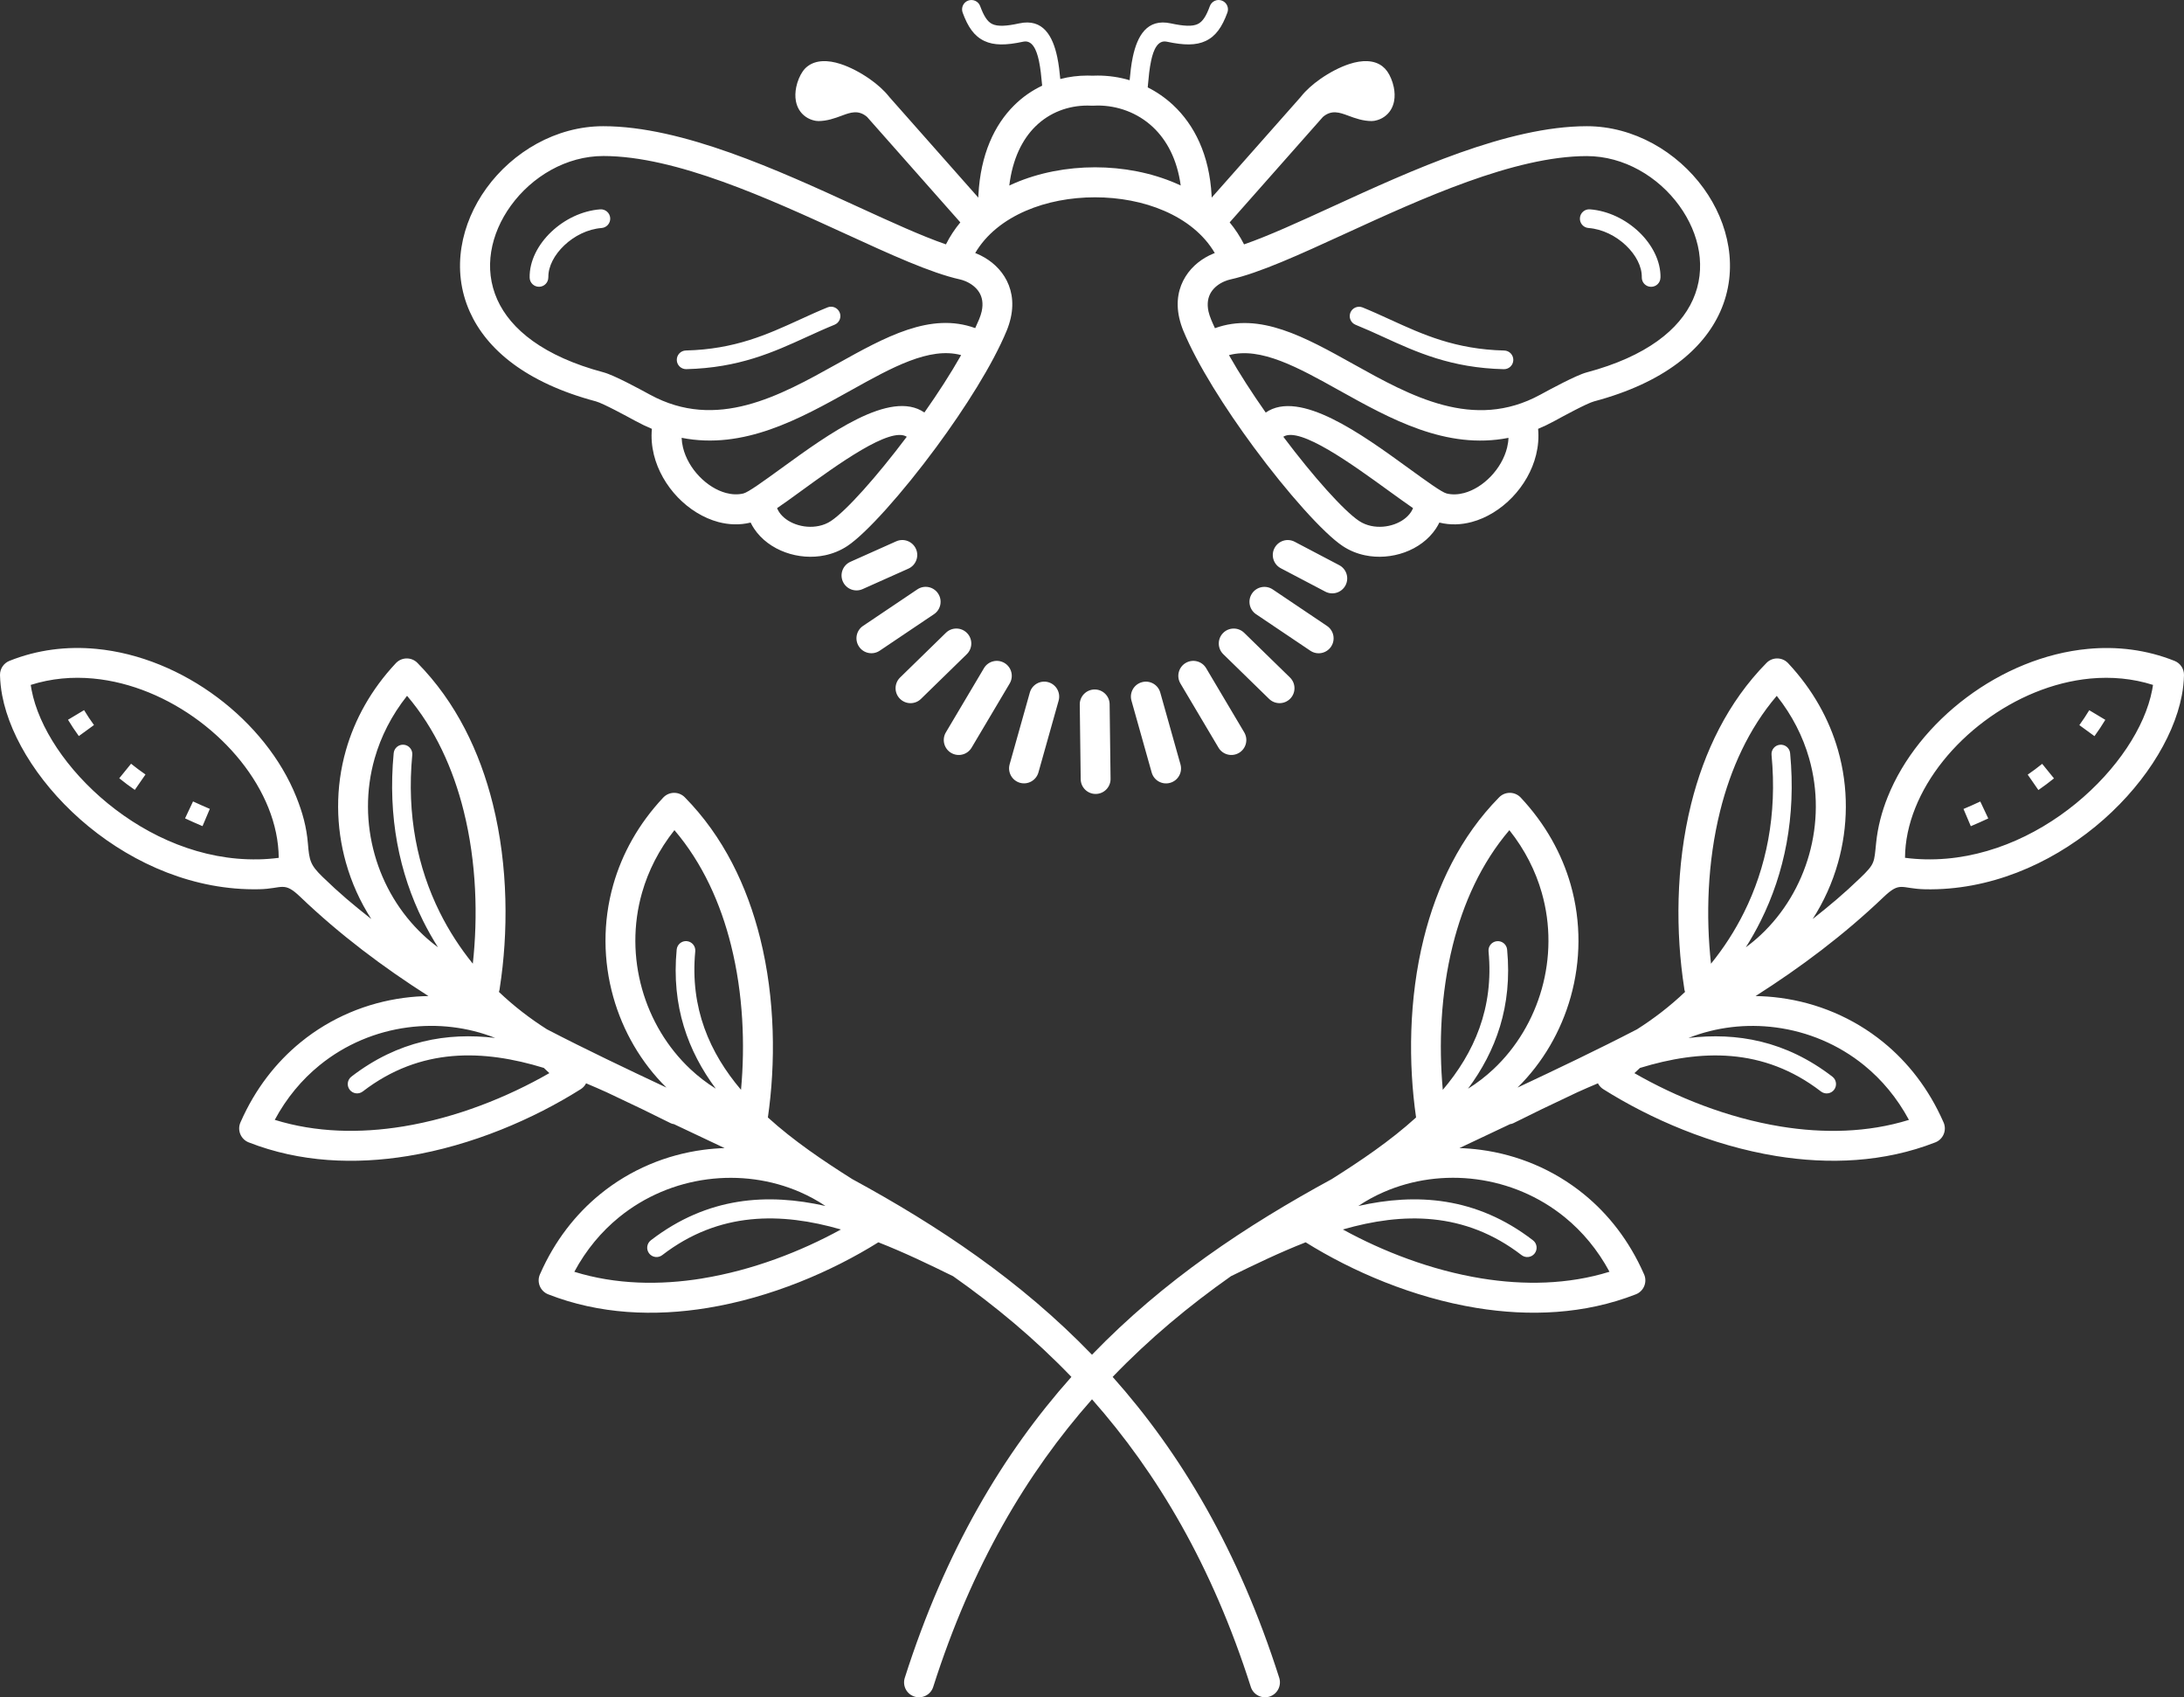 <svg data-v-423bf9ae="" xmlns="http://www.w3.org/2000/svg" viewBox="0 0 29330136.454 22787517" class="iconAbove"><rect x="0" y="0" width="29330136.454" height="22787517" fill="#333333" stroke="none"/><!----><!----><!----><g data-v-423bf9ae="" id="140a4b26-27df-4ebd-8af7-089572c46763" fill="white" transform="matrix(5.923,0,0,5.923,14664873.257,22787438.1)"><path d="M2.87 3.74L2.87 7.50L3.98 7.50L3.98 7.50Q4.59 7.50 4.98 6.86L4.98 6.86L4.98 6.86Q5.33 6.30 5.33 5.58L5.33 5.58L5.33 5.58Q5.33 4.35 4.50 3.84L4.50 3.84L4.50 3.85L4.50 3.85Q4.29 3.74 3.71 3.74L3.71 3.74L2.87 3.74ZM2.87 12.30L4.02 12.30L4.02 12.30Q4.75 12.30 5.04 12.14L5.04 12.14L5.04 12.14Q5.44 11.90 5.71 11.31L5.71 11.31L5.71 11.31Q5.85 11.03 5.91 10.76L5.91 10.76L5.91 10.76Q5.97 10.49 5.97 10.21L5.97 10.21L5.97 10.21Q5.97 9.63 5.69 9.06L5.69 9.06L5.69 9.06Q5.39 8.46 4.92 8.25L4.92 8.25L4.92 8.25Q4.79 8.20 4.58 8.18L4.58 8.18L4.58 8.18Q4.38 8.15 4.09 8.15L4.09 8.15L2.87 8.15L2.87 12.30ZM0.46 3.04L3.55 3.04L3.55 3.04Q4.16 3.04 4.61 3.08L4.61 3.08L4.61 3.08Q5.06 3.12 5.37 3.21L5.37 3.21L5.37 3.21Q5.84 3.36 6.19 3.66L6.19 3.66L6.19 3.66Q6.54 3.96 6.76 4.39L6.76 4.39L6.76 4.39Q6.90 4.68 6.97 4.98L6.97 4.98L6.97 4.98Q7.04 5.28 7.04 5.60L7.04 5.60L7.04 5.60Q7.04 6.28 6.77 6.80L6.77 6.80L6.77 6.80Q6.49 7.31 6.00 7.66L6.00 7.66L6.00 7.66Q6.70 7.94 7.15 8.55L7.15 8.55L7.15 8.55Q7.42 8.91 7.55 9.33L7.55 9.33L7.55 9.33Q7.68 9.74 7.68 10.21L7.68 10.21L7.68 10.21Q7.68 11.53 6.79 12.30L6.79 12.30L6.79 12.30Q5.95 13.01 4.62 13.01L4.62 13.01L0.46 13.01L0.46 12.30L1.16 12.30L1.16 3.74L0.46 3.74L0.46 3.04ZM10.97 3.74L10.97 7.50L12.08 7.50L12.08 7.50Q12.69 7.50 13.08 6.86L13.08 6.86L13.08 6.86Q13.43 6.30 13.43 5.58L13.43 5.58L13.43 5.58Q13.43 4.35 12.60 3.84L12.60 3.84L12.61 3.85L12.61 3.85Q12.39 3.74 11.81 3.74L11.81 3.74L10.97 3.74ZM10.97 12.30L12.12 12.30L12.12 12.30Q12.85 12.30 13.14 12.14L13.14 12.14L13.14 12.14Q13.54 11.90 13.82 11.31L13.82 11.31L13.82 11.31Q13.95 11.03 14.01 10.76L14.01 10.76L14.01 10.76Q14.07 10.49 14.07 10.21L14.07 10.21L14.07 10.21Q14.07 9.63 13.79 9.06L13.79 9.06L13.79 9.06Q13.49 8.46 13.02 8.25L13.02 8.25L13.02 8.25Q12.89 8.20 12.68 8.18L12.68 8.18L12.68 8.18Q12.48 8.15 12.19 8.15L12.19 8.15L10.97 8.15L10.97 12.30ZM8.57 3.04L11.65 3.04L11.65 3.04Q12.26 3.04 12.71 3.08L12.71 3.08L12.71 3.08Q13.16 3.12 13.47 3.21L13.47 3.21L13.47 3.21Q13.95 3.36 14.29 3.66L14.29 3.66L14.29 3.66Q14.64 3.96 14.86 4.39L14.86 4.39L14.86 4.39Q15.00 4.68 15.07 4.98L15.07 4.98L15.07 4.98Q15.14 5.28 15.14 5.60L15.14 5.60L15.14 5.60Q15.14 6.28 14.87 6.80L14.87 6.80L14.87 6.80Q14.59 7.31 14.10 7.66L14.10 7.66L14.10 7.66Q14.80 7.94 15.25 8.55L15.25 8.55L15.25 8.55Q15.52 8.91 15.65 9.33L15.65 9.33L15.65 9.33Q15.78 9.74 15.78 10.21L15.78 10.21L15.78 10.21Q15.78 11.53 14.89 12.30L14.89 12.30L14.89 12.30Q14.05 13.01 12.72 13.01L12.72 13.01L8.57 13.01L8.57 12.30L9.26 12.30L9.26 3.74L8.57 3.74L8.57 3.04ZM16.98 5.74L16.71 3.78L16.71 3.78Q16.78 3.03 17.40 3.04L17.40 3.04L17.40 3.04Q18.02 3.04 18.08 3.79L18.08 3.79L17.81 5.75L16.98 5.74ZM19.99 11.08L19.99 11.44L19.99 11.44Q20.13 11.70 20.28 11.90L20.28 11.90L20.28 11.90Q20.43 12.11 20.58 12.22L20.58 12.22L20.58 12.22Q20.95 12.52 21.51 12.52L21.51 12.52L21.51 12.52Q22.05 12.52 22.44 12.20L22.44 12.20L22.44 12.20Q22.84 11.85 22.84 11.35L22.84 11.35L22.84 11.35Q22.84 11.07 22.61 10.83L22.61 10.83L22.61 10.83Q22.38 10.58 22.00 10.39L22.00 10.39L22.00 10.39Q21.79 10.29 21.58 10.21L21.58 10.21L21.58 10.21Q21.37 10.12 21.16 10.02L21.16 10.02L21.16 10.02Q20.94 9.93 20.72 9.84L20.72 9.84L20.72 9.84Q20.51 9.75 20.30 9.65L20.30 9.65L20.30 9.65Q19.31 9.05 19.31 8.00L19.31 8.00L19.31 8.00Q19.31 7.55 19.54 7.19L19.54 7.19L19.54 7.19Q19.76 6.82 20.17 6.54L20.17 6.54L20.17 6.54Q20.53 6.32 20.95 6.20L20.95 6.20L20.95 6.20Q21.37 6.08 21.83 6.08L21.83 6.08L21.83 6.08Q21.96 6.08 22.17 6.13L22.17 6.13L22.17 6.13Q22.38 6.17 22.62 6.25L22.62 6.25L22.62 6.25Q22.84 6.32 23.03 6.36L23.03 6.36L23.03 6.36Q23.21 6.40 23.32 6.40L23.32 6.40L23.32 6.40Q23.49 6.40 23.58 6.27L23.58 6.27L24.18 6.27L24.18 8.20L23.52 8.20L23.52 7.83L23.52 7.83Q22.96 6.76 22.07 6.76L22.07 6.76L22.07 6.76Q21.55 6.76 21.22 7.08L21.22 7.08L21.22 7.08Q20.88 7.38 20.88 7.89L20.88 7.89L20.88 7.89Q20.88 8.33 21.29 8.55L21.29 8.55L21.29 8.54L21.29 8.54Q21.40 8.60 21.79 8.75L21.79 8.75L21.79 8.75Q22.17 8.91 22.84 9.15L22.84 9.15L22.84 9.15Q24.36 9.73 24.36 11.25L24.36 11.25L24.36 11.25Q24.36 11.76 24.09 12.16L24.09 12.16L24.09 12.16Q23.83 12.55 23.38 12.80L23.38 12.80L23.38 12.80Q23.02 12.96 22.55 13.06L22.55 13.06L22.55 13.06Q22.07 13.17 21.55 13.17L21.55 13.17L21.55 13.17Q21.42 13.17 21.24 13.13L21.24 13.13L21.24 13.13Q21.06 13.10 20.82 13.02L20.82 13.02L20.82 13.02Q20.60 12.94 20.44 12.91L20.44 12.91L20.44 12.91Q20.28 12.88 20.18 12.88L20.18 12.88L20.18 12.88Q20.01 12.88 19.92 13.01L19.92 13.01L19.32 13.01L19.32 11.08L19.99 11.08ZM32.25 3.74L32.25 7.50L33.36 7.50L33.36 7.50Q33.97 7.50 34.36 6.86L34.36 6.86L34.36 6.86Q34.71 6.30 34.71 5.58L34.71 5.58L34.71 5.58Q34.71 4.35 33.88 3.84L33.88 3.84L33.89 3.85L33.89 3.85Q33.67 3.74 33.09 3.74L33.09 3.74L32.25 3.74ZM32.25 12.30L33.40 12.30L33.40 12.30Q34.13 12.30 34.42 12.14L34.42 12.14L34.42 12.14Q34.82 11.90 35.10 11.31L35.10 11.31L35.10 11.31Q35.23 11.03 35.29 10.76L35.29 10.76L35.29 10.76Q35.35 10.49 35.35 10.21L35.35 10.21L35.35 10.21Q35.35 9.63 35.07 9.06L35.07 9.06L35.07 9.06Q34.77 8.46 34.30 8.25L34.30 8.25L34.30 8.25Q34.17 8.20 33.96 8.18L33.96 8.18L33.96 8.18Q33.76 8.15 33.47 8.15L33.47 8.15L32.25 8.15L32.25 12.30ZM29.85 3.04L32.93 3.04L32.93 3.04Q33.54 3.04 33.99 3.08L33.99 3.08L33.99 3.08Q34.44 3.12 34.75 3.21L34.75 3.21L34.75 3.21Q35.23 3.36 35.57 3.66L35.57 3.66L35.57 3.66Q35.92 3.96 36.14 4.39L36.14 4.39L36.14 4.39Q36.28 4.68 36.35 4.98L36.35 4.98L36.35 4.98Q36.42 5.28 36.42 5.60L36.42 5.60L36.42 5.60Q36.42 6.28 36.15 6.80L36.15 6.80L36.15 6.80Q35.88 7.31 35.38 7.66L35.38 7.66L35.38 7.66Q36.08 7.94 36.53 8.55L36.53 8.55L36.53 8.55Q36.80 8.91 36.93 9.33L36.93 9.33L36.93 9.33Q37.06 9.74 37.06 10.21L37.06 10.21L37.06 10.21Q37.06 11.53 36.17 12.30L36.17 12.30L36.17 12.30Q35.33 13.01 34.00 13.01L34.00 13.01L29.85 13.01L29.85 12.30L30.54 12.30L30.54 3.74L29.85 3.74L29.85 3.04ZM38.24 6.53L40.00 6.53L40.00 12.61L40.67 12.61L40.67 12.74L38.24 12.74L38.24 12.61L38.94 12.61L38.94 6.67L38.24 6.67L38.24 6.53ZM38.58 4.03L38.58 4.03L38.58 4.03Q38.58 3.84 38.65 3.68L38.65 3.68L38.65 3.68Q38.72 3.51 38.84 3.39L38.84 3.39L38.84 3.39Q38.96 3.27 39.12 3.20L39.12 3.20L39.12 3.20Q39.29 3.12 39.47 3.12L39.47 3.12L39.47 3.12Q39.66 3.12 39.82 3.20L39.82 3.20L39.82 3.20Q39.98 3.27 40.10 3.39L40.10 3.39L40.10 3.39Q40.22 3.51 40.29 3.68L40.29 3.68L40.29 3.68Q40.37 3.84 40.37 4.03L40.37 4.03L40.37 4.03Q40.37 4.21 40.29 4.38L40.29 4.38L40.29 4.38Q40.22 4.54 40.10 4.66L40.10 4.66L40.10 4.66Q39.98 4.78 39.82 4.85L39.82 4.85L39.82 4.85Q39.66 4.92 39.47 4.92L39.47 4.92L39.47 4.92Q39.29 4.92 39.12 4.85L39.12 4.85L39.12 4.85Q38.96 4.78 38.84 4.66L38.84 4.66L38.84 4.66Q38.72 4.54 38.65 4.38L38.65 4.38L38.65 4.38Q38.58 4.21 38.58 4.03ZM42.81 11.08L42.81 11.44L42.81 11.44Q42.96 11.70 43.11 11.90L43.11 11.90L43.11 11.90Q43.26 12.11 43.40 12.22L43.40 12.22L43.40 12.22Q43.78 12.52 44.33 12.52L44.33 12.52L44.33 12.52Q44.88 12.52 45.26 12.20L45.26 12.20L45.26 12.20Q45.66 11.85 45.66 11.35L45.66 11.35L45.66 11.35Q45.66 11.07 45.44 10.83L45.44 10.83L45.44 10.83Q45.21 10.58 44.83 10.39L44.83 10.39L44.83 10.39Q44.62 10.29 44.41 10.21L44.41 10.21L44.41 10.21Q44.19 10.12 43.98 10.02L43.98 10.02L43.98 10.02Q43.76 9.93 43.55 9.84L43.55 9.84L43.55 9.84Q43.33 9.75 43.12 9.65L43.12 9.65L43.12 9.65Q42.14 9.05 42.14 8.00L42.14 8.00L42.14 8.00Q42.14 7.55 42.36 7.19L42.36 7.19L42.36 7.19Q42.59 6.82 43.00 6.54L43.00 6.54L43.00 6.54Q43.35 6.32 43.77 6.20L43.77 6.20L43.77 6.20Q44.19 6.08 44.66 6.08L44.66 6.08L44.66 6.08Q44.79 6.08 45.00 6.13L45.00 6.13L45.00 6.13Q45.21 6.17 45.45 6.25L45.45 6.25L45.45 6.25Q45.66 6.32 45.85 6.36L45.85 6.36L45.85 6.36Q46.04 6.40 46.15 6.40L46.15 6.40L46.15 6.40Q46.31 6.40 46.41 6.27L46.41 6.27L47.00 6.27L47.00 8.20L46.34 8.20L46.34 7.83L46.34 7.83Q45.79 6.76 44.90 6.76L44.90 6.76L44.90 6.76Q44.38 6.76 44.04 7.08L44.04 7.08L44.04 7.08Q43.71 7.38 43.71 7.89L43.71 7.89L43.71 7.89Q43.71 8.33 44.12 8.55L44.12 8.55L44.12 8.54L44.12 8.54Q44.23 8.60 44.61 8.75L44.61 8.75L44.61 8.75Q44.99 8.91 45.66 9.15L45.66 9.15L45.66 9.15Q47.18 9.73 47.18 11.25L47.18 11.25L47.18 11.25Q47.18 11.76 46.92 12.16L46.92 12.16L46.92 12.16Q46.66 12.55 46.20 12.80L46.20 12.80L46.20 12.80Q45.85 12.96 45.37 13.06L45.37 13.06L45.37 13.06Q44.90 13.17 44.38 13.17L44.38 13.17L44.38 13.17Q44.25 13.17 44.07 13.13L44.07 13.13L44.07 13.13Q43.89 13.10 43.65 13.02L43.65 13.02L43.65 13.02Q43.43 12.94 43.27 12.91L43.27 12.91L43.27 12.91Q43.11 12.88 43.00 12.88L43.00 12.88L43.00 12.88Q42.83 12.88 42.75 13.01L42.75 13.01L42.14 13.01L42.14 11.08L42.81 11.08ZM51.76 6.27L51.76 6.93L50.59 6.93L50.59 11.39L50.59 11.39Q50.59 11.99 50.80 12.15L50.80 12.15L50.80 12.15Q50.98 12.29 51.76 12.35L51.76 12.35L51.76 13.02L51.76 13.02Q51.10 13.00 50.65 12.95L50.65 12.95L50.65 12.95Q50.21 12.91 49.98 12.84L49.98 12.84L49.98 12.84Q49.01 12.53 49.01 11.55L49.01 11.55L49.01 6.93L47.97 6.93L47.97 6.27L47.97 6.27Q48.80 6.27 49.38 5.61L49.38 5.61L49.38 5.61Q49.64 5.33 49.83 4.97L49.83 4.97L49.83 4.97Q50.02 4.61 50.16 4.16L50.16 4.16L50.59 4.16L50.59 6.27L51.76 6.27ZM52.55 6.27L54.80 6.27L54.80 6.55L54.80 6.55Q55.39 6.15 56.23 6.15L56.23 6.15L56.23 6.15Q57.41 6.15 58.24 6.88L58.24 6.88L57.27 7.99L57.27 7.99Q56.82 6.83 56.07 6.83L56.07 6.83L56.07 6.83Q55.32 6.83 54.80 7.49L54.80 7.49L54.80 7.49Q54.81 8.74 54.81 9.92L54.81 9.92L54.81 9.92Q54.82 11.09 54.82 12.35L54.82 12.35L55.51 12.35L55.51 13.01L52.55 13.01L52.55 12.35L53.24 12.35L53.24 6.93L52.55 6.93L52.55 6.27ZM60.46 9.67L60.46 9.67L60.46 9.67Q60.46 10.78 60.78 11.51L60.78 11.51L60.78 11.51Q61.19 12.50 62.06 12.50L62.06 12.50L62.06 12.50Q62.49 12.50 62.82 12.24L62.82 12.24L62.82 12.24Q63.14 11.99 63.35 11.52L63.35 11.52L63.35 11.52Q63.50 11.15 63.58 10.68L63.58 10.68L63.58 10.68Q63.66 10.22 63.66 9.69L63.66 9.69L63.66 9.69Q63.66 8.58 63.35 7.81L63.35 7.81L63.35 7.81Q62.92 6.77 62.07 6.77L62.07 6.77L62.07 6.77Q61.63 6.77 61.30 7.04L61.30 7.04L61.30 7.04Q60.98 7.31 60.77 7.78L60.77 7.78L60.77 7.78Q60.63 8.15 60.55 8.63L60.55 8.63L60.55 8.63Q60.46 9.12 60.46 9.67ZM65.25 9.64L65.25 9.64L65.25 9.64Q65.25 11.51 64.44 12.34L64.44 12.34L64.44 12.34Q63.65 13.15 61.80 13.15L61.80 13.15L61.80 13.15Q58.87 13.15 58.87 9.64L58.87 9.64L58.87 9.64Q58.87 6.11 62.23 6.11L62.23 6.11L62.23 6.11Q65.25 6.11 65.25 9.64Z"></path></g><!----><g data-v-423bf9ae="" id="02b280e0-f330-44a5-b981-05d4f32c3c01" transform="matrix(503.184,0,0,503.184,-432705.875,-3702652.79)" stroke="none" fill="white"><path d="M51703 30246c183 24 364 37 543 41 1510 32 2929-599 4022-1494 1088-891 1842-2031 2032-3029 8-44 16-88 22-131-546-173-1111-222-1671-170-1008 95-2000 517-2830 1138-829 620-1492 1435-1844 2314-174 435-272 884-274 1332zM3368 26704c-94-129-181-261-264-398l-429 257c90 149 186 294 289 435l404-294zm3092 2237c-150-64-300-130-448-199l-213 452c154 72 309 141 466 207l195-460zm-1716-917c-132-91-261-187-386-288l-315 388c134 109 273 212 415 310l285-411zm20035-6222c201-90 437 1 527 202s-1 437-202 527l-1222 546c-201 90-437-1-527-202s1-437 202-527l1222-546zm564 1282c183-123 431-74 553 109 123 183 74 431-109 553l-1448 974c-183 123-431 74-553-109-123-183-74-431 109-553l1448-974zm763 1158c158-154 410-150 564 8s150 410-8 564l-1223 1193c-158 154-410 150-564-8s-150-410 8-564l1223-1193zm1014 946c112-190 357-253 547-141s253 357 141 547l-1016 1712c-112 190-357 253-547 141s-253-357-141-547l1016-1712zm1225 649c60-212 280-336 492-277 212 60 336 280 277 492l-539 1916c-60 212-280 336-492 277-212-60-336-280-277-492l539-1916zm329-16194l-5-53c-17-181-37-404-82-614-64-295-179-557-419-505-459 99-779 102-1037-20-271-128-437-370-579-757-47-129 19-273 148-320s273 19 320 148c96 260 190 415 323 478 146 69 372 58 721-18 635-137 893 341 1011 890 43 200 66 412 83 595 237-62 481-92 725-92 50 0 96 1 136 3 40-2 86-3 136-3 285 0 574 40 854 124 18-190 40-415 86-627 118-549 376-1027 1011-890 349 75 575 87 721 18 133-63 228-217 323-478 47-129 191-196 320-148 129 47 196 191 148 320-142 387-309 629-579 757-258 122-578 118-1037 20-240-52-356 210-419 505-45 210-66 433-82 614-3 35-6 69-9 100 241 121 470 278 678 472 565 528 969 1325 1027 2416 1 17 2 35 2 53l2374-2684c5-7 10-13 16-20 126-158 307-320 510-462 243-170 524-318 778-400 335-109 655-110 878 62 48 37 91 82 129 135 75 106 143 264 175 423 25 123 31 253 8 373-32 165-113 312-263 417-70 49-152 85-247 104-26 5-52 8-78 8v2c-246 0-446-74-646-148-217-80-434-160-665 37l-2489 2814c148 179 277 375 384 587 646-223 1463-597 2362-1009 2120-971 4676-2142 6783-2144 1261-1 2417 687 3117 1652 342 471 577 1011 667 1574 91 572 31 1164-222 1727-448 996-1493 1890-3365 2389-189 50-830 399-1042 515l-17 9c-146 80-291 149-435 209 22 233 2 465-53 690-104 427-335 822-637 1136-304 316-684 554-1084 660-280 75-570 85-853 16l-8-2c-28 57-59 111-94 164-194 291-494 509-836 632-331 119-705 152-1058 77-209-44-411-125-595-248-504-335-1470-1414-2372-2637-768-1041-1502-2199-1877-3102-48-116-84-231-110-345-99-443-15-814 168-1106 179-287 451-491 737-609 14-6 29-12 43-17-294-502-775-878-1349-1126-556-241-1200-361-1848-361s-1292 120-1848 361c-573 248-1055 624-1349 1126 15 6 29 11 43 17 285 119 557 322 737 609 183 293 267 664 168 1106-26 114-62 229-110 345-375 903-1109 2061-1877 3102-902 1223-1868 2302-2372 2637-184 122-386 203-595 248-353 75-727 43-1058-77-342-123-643-341-836-632-35-52-66-107-94-164l-8 2c-283 69-574 58-853-16-400-107-780-344-1084-660-301-314-532-709-637-1136-55-224-75-456-53-690-144-60-289-129-435-209l-17-9c-212-115-853-464-1042-515-1873-498-2918-1392-3365-2389-253-563-313-1155-222-1727 90-562 325-1103 667-1574 700-965 1855-1653 3117-1652 2107 1 4663 1172 6783 2144 899 412 1716 786 2362 1009 106-212 235-407 384-587l-2489-2814c-231-198-448-117-665-37-200 74-400 148-646 148v-2c-26 0-52-3-78-8-95-19-177-55-247-104-150-105-231-252-263-417-23-120-17-250 8-373 32-159 100-316 175-423 38-54 81-99 129-135 224-171 543-171 878-62 254 82 535 230 778 400 203 142 384 304 510 462 6 6 11 13 16 20l2374 2684c1-26 2-51 3-75 57-1078 427-1866 956-2389 224-222 476-395 744-522zm-13180 5114c2 138-108 251-245 253-138 2-251-108-253-245-9-437 220-882 578-1221 344-327 812-562 1304-600 138-10 257 93 268 230 10 138-93 257-230 268-373 29-731 211-997 464-262 249-430 560-424 852zm7452 803c128-52 273 10 325 138s-10 273-138 325c-261 106-496 214-732 321-901 412-1815 829-3223 864-138 3-252-106-255-243-3-138 106-252 243-255 1306-32 2173-428 3028-819 254-116 507-232 752-331zm-1347 5356c15 37 34 73 56 106 96 145 254 256 439 323 196 71 416 90 624 46 114-24 223-67 320-132 408-271 1218-1177 2023-2247-438-282-1838 734-2855 1473-219 159-422 307-607 432zm3932-2551c362-514 702-1040 981-1532-846-228-1851 332-2940 939-1371 764-2860 1594-4520 1268 4 88 16 175 37 261 70 285 228 554 437 770 206 214 456 373 712 441 157 42 315 49 463 13 131-32 540-329 1036-689 1222-887 2890-2098 3794-1471zm1356-2251c37-80 72-159 104-235 32-78 55-148 69-211 48-214 13-384-68-513-84-134-220-233-365-294-53-22-103-38-149-48-781-174-1850-664-3062-1220-2049-939-4519-2071-6451-2072-993-1-1909 550-2470 1324-271 374-457 796-526 1230-68 424-23 862 163 1277 355 791 1232 1514 2840 1942 279 74 987 459 1221 587l17 9c1778 968 3458 31 4976-815 1306-728 2506-1397 3702-962zm8156 6406c-195-103-270-344-167-539s344-270 539-167l1188 624c195 103 270 344 167 539s-344 270-539 167l-1188-624zm-659 1227c-183-123-232-370-109-553s370-232 553-109l1448 974c183 123 232 370 109 553s-370 232-553 109l-1448-974zm-875 1067c-158-154-161-406-8-564 154-158 406-161 564-8l1223 1193c158 154 161 406 8 564-154 158-406 161-564 8l-1223-1193zm-1145 780c-112-190-49-435 141-547s435-49 547 141l1016 1712c112 190 49 435-141 547s-435 49-547-141l-1016-1712zm-1306 459c-60-212 64-433 277-492 212-60 433 64 492 277l539 1916c60 212-64 433-277 492-212 60-433-64-492-277l-539-1916zm-1380 105c-3-220 174-401 394-403 220-3 401 174 403 394l25 1990c3 220-174 401-394 403-220 3-401-174-403-394l-25-1990zm2694-13852c-95-699-374-1213-744-1559-417-390-953-573-1471-573-32 0-71 1-116 4-15 1-29 1-44 0-44-2-82-3-113-3-507 0-1007 179-1391 558-351 347-609 866-696 1576 42-19 83-38 126-57 662-287 1415-430 2163-430s1501 143 2163 430c41 18 82 36 122 55zm12804 2460c-2 138-115 247-253 245s-247-115-245-253c6-292-162-604-424-852-266-253-625-435-997-464-138-10-241-130-230-268 10-138 130-241 268-230 492 38 960 274 1304 600 358 340 587 785 578 1221zm-8137 1258c-128-52-189-197-138-325 52-128 197-189 325-138 244 99 498 215 752 331 855 391 1722 787 3028 819 138 3 246 117 243 255s-117 246-255 243c-1408-34-2322-452-3223-864-236-108-471-215-732-321zm4081 3017c-1660 326-3149-504-4520-1268-1089-607-2094-1167-2940-939 279 492 620 1018 981 1532 904-626 2572 584 3794 1471 496 360 905 657 1036 689 148 36 306 29 463-13 256-68 506-227 712-441 208-217 367-486 437-770 21-86 34-173 37-261zm-6009-29c805 1071 1615 1976 2023 2247 97 64 206 108 320 132 208 44 428 25 624-46 185-67 343-178 439-323 22-33 41-69 56-106-184-126-388-274-607-432-1017-738-2417-1754-2855-1473zm-1929-3132c32 76 66 155 104 235 1196-435 2396 234 3702 962 1518 846 3198 1782 4976 815l17-9c234-127 941-512 1221-587 1608-428 2485-1150 2840-1942 186-415 230-852 163-1277-69-434-255-856-526-1230-561-774-1477-1324-2470-1324-1932 1-4403 1133-6451 2072-1212 556-2282 1046-3062 1220-46 10-96 26-149 48-145 60-281 159-365 294-80 129-115 299-68 513 14 63 37 133 69 211zM7772 31085c-1719 36-3320-670-4544-1672-1229-1006-2087-2324-2310-3501-34-182-54-363-58-542-3-170 101-318 250-378 751-301 1538-394 2314-321 1161 109 2294 589 3236 1294 943 705 1700 1639 2107 2654 170 425 274 804 311 1248 37 448 61 568 391 888 461 447 803 732 1301 1125-299-463-528-972-678-1506-269-957-286-1996 1-3001 234-818 669-1613 1333-2321l11-11c157-154 410-152 564 5 1032 1047 1665 2373 2011 3760 419 1680 413 3451 187 4909-2 27-7 53-14 80-3 10-6 20-10 29 396 377 828 710 1282 998 1043 541 2113 1049 3189 1555-673-664-1161-1503-1418-2417-269-957-286-1996 1-3001 234-818 669-1613 1333-2321l11-11c157-154 410-152 564 5 1032 1047 1665 2373 2011 3760 407 1631 413 3349 206 4782 690 627 1485 1161 2252 1645 2290 1245 4483 2703 6398 4686 1916-1984 4109-3441 6399-4686 767-484 1561-1018 2251-1645-207-1433-200-3151 206-4782 345-1386 978-2713 2011-3760 154-157 407-159 564-5l11 11c664 709 1099 1504 1333 2321 287 1005 270 2044 1 3001-257 914-745 1754-1418 2417 1076-506 2145-1014 3189-1555 454-288 886-621 1282-998-4-10-7-19-10-29-8-27-12-53-14-80-226-1458-231-3230 187-4909 345-1386 978-2713 2011-3760 154-157 407-159 564-5l11 11c664 709 1099 1504 1333 2321 287 1005 270 2044 1 3001-150 534-379 1043-678 1506 480-380 822-666 1269-1095 401-386 370-408 426-943 43-415 149-825 309-1222 407-1015 1164-1949 2107-2654 942-705 2075-1185 3236-1294 775-73 1562 20 2314 321 149 60 253 207 250 378-4 179-23 361-58 542-224 1176-1082 2495-2310 3501-1224 1002-2825 1708-4544 1672-647-14-653-224-1107 209-1058 1010-2207 1871-3415 2640 218 3 436 19 653 48 986 130 1948 525 2758 1185 656 534 1211 1242 1599 2122 5 10 10 21 14 32 80 205-21 437-227 517-1369 535-2837 593-4247 364-1723-281-3360-993-4614-1783-13-9-26-18-39-28-45-37-80-81-104-129-187 78-373 159-556 242-317 152-636 303-955 454-117 57-232 114-347 171-83 41-167 83-402 198-28 14-57 21-85 24-450 212-901 424-1352 639 188 6 377 21 564 46 986 130 1948 525 2758 1185 656 534 1211 1242 1599 2122 5 10 10 21 14 32 80 205-21 437-227 517-1369 535-2837 593-4247 364-1700-277-3318-974-4565-1752-693 271-1363 595-1993 904-1112 783-2174 1664-3158 2687 1822 2045 3360 4624 4446 8030 66 210-50 434-259 500-210 66-434-50-500-259-1033-3239-2499-5706-4238-7673-1739 1966-3205 4434-4238 7673-66 210-290 326-500 259-210-66-326-290-259-500 1086-3406 2625-5984 4447-8030-984-1023-2045-1904-3157-2686-631-310-1302-634-1995-905-1247 778-2865 1475-4565 1752-1410 230-2878 172-4247-364-205-80-307-312-227-517 4-11 9-22 14-32 388-880 944-1588 1599-2122 810-661 1772-1055 2758-1185 188-25 376-40 564-46-450-215-901-427-1352-639-29-3-58-11-85-24-235-115-320-157-402-198-114-56-230-113-347-171-319-151-638-302-955-454-183-83-369-164-556-242-25 49-59 93-104 129-13 10-26 20-39 28-1254 790-2891 1502-4614 1783-1410 230-2878 172-4247-364-205-80-307-312-227-517 4-11 9-22 14-32 388-880 944-1588 1599-2122 810-661 1772-1055 2758-1185 217-29 435-45 653-48-1211-771-2363-1635-3423-2649-442-423-465-214-1098-201zm-16-797c179-4 360-17 543-41-3-448-100-897-274-1332-352-879-1015-1693-1844-2314-830-621-1821-1043-2830-1138-560-53-1126-3-1671 170 6 43 13 87 22 131 190 998 944 2138 2032 3029 1093 895 2512 1526 4022 1494zm3858 7127c1428-233 2796-785 3908-1424-48-48-97-94-148-139-1609-493-3290-557-4831 628-109 84-265 64-350-45-84-109-64-265 45-350 1248-960 2554-1186 3838-1033-736-291-1544-385-2335-280-843 111-1665 449-2358 1014-466 380-874 864-1190 1452 1107 343 2281 362 3419 177zm7993 4053c1339-218 2625-717 3697-1305-1590-459-3248-487-4769 684-109 84-265 64-350-45-84-109-64-265 45-350 1515-1166 3117-1264 4661-916-215-144-441-267-675-369-774-338-1637-452-2480-341s-1665 449-2358 1014c-466 380-874 864-1190 1452 1107 343 2281 362 3419 177zm-6128-8397c138-1256 100-2700-244-4076-279-1118-759-2189-1511-3071-415 523-698 1088-864 1667-246 860-231 1748-1 2567s676 1566 1292 2144c126 118 259 229 399 332-144-227-278-464-400-709-630-1266-945-2765-783-4471 13-137 135-238 271-225 137 13 238 135 225 271-153 1605 143 3013 734 4201 246 495 544 952 881 1369zm7158 3365c111-1203 58-2560-266-3857-279-1118-759-2189-1511-3071-415 523-698 1088-864 1667-246 860-231 1748-1 2567s676 1566 1292 2144c207 194 433 368 677 520-742-998-1188-2201-1044-3711 13-137 135-238 271-225 137 13 238 135 225 271-144 1517 386 2710 1220 3694zm36123-9436c103-141 198-286 289-435l-429-257c-83 137-170 269-264 398l404 294zm-3301 2403c156-66 312-135 466-207l-213-452c-148 70-298 136-448 199l195 460zm1805-966c142-98 281-202 415-310l-315-388c-125 101-254 197-386 288l285 411zm-9337 6616c1284-153 2590 72 3838 1033 109 84 129 241 45 350s-241 129-350 45c-1540-1186-3222-1121-4831-628-50 45-99 91-148 139 1112 639 2480 1192 3908 1424 1138 185 2312 166 3419-177-317-588-724-1072-1190-1452-693-565-1515-902-2358-1014-791-105-1599-11-2335 280zm-8814 4483c1544-348 3146-250 4661 916 109 84 129 241 45 350s-241 129-350 45c-1521-1171-3179-1142-4769-684 1072 588 2358 1087 3697 1305 1138 185 2312 166 3419-177-317-588-724-1072-1190-1452-693-565-1515-902-2358-1014s-1706 3-2480 341c-234 102-460 225-675 369zm9413-6465c338-417 635-874 881-1369 591-1188 887-2596 734-4201-13-137 88-259 225-271 137-13 259 88 271 225 162 1706-153 3205-783 4471-122 245-256 482-400 709 140-103 273-214 399-332 616-577 1061-1325 1292-2144 230-818 245-1707-1-2567-165-579-449-1145-864-1667-752 881-1232 1953-1511 3071-343 1376-382 2820-244 4076zm-7158 3365c834-983 1365-2177 1220-3694-13-137 88-259 225-271 137-13 259 88 271 225 144 1510-302 2713-1044 3711 244-152 470-326 677-520 616-577 1061-1325 1292-2144 230-818 245-1707-1-2567-165-579-449-1145-864-1667-752 881-1232 1953-1511 3071-323 1297-376 2654-266 3857z"></path></g><!----></svg>